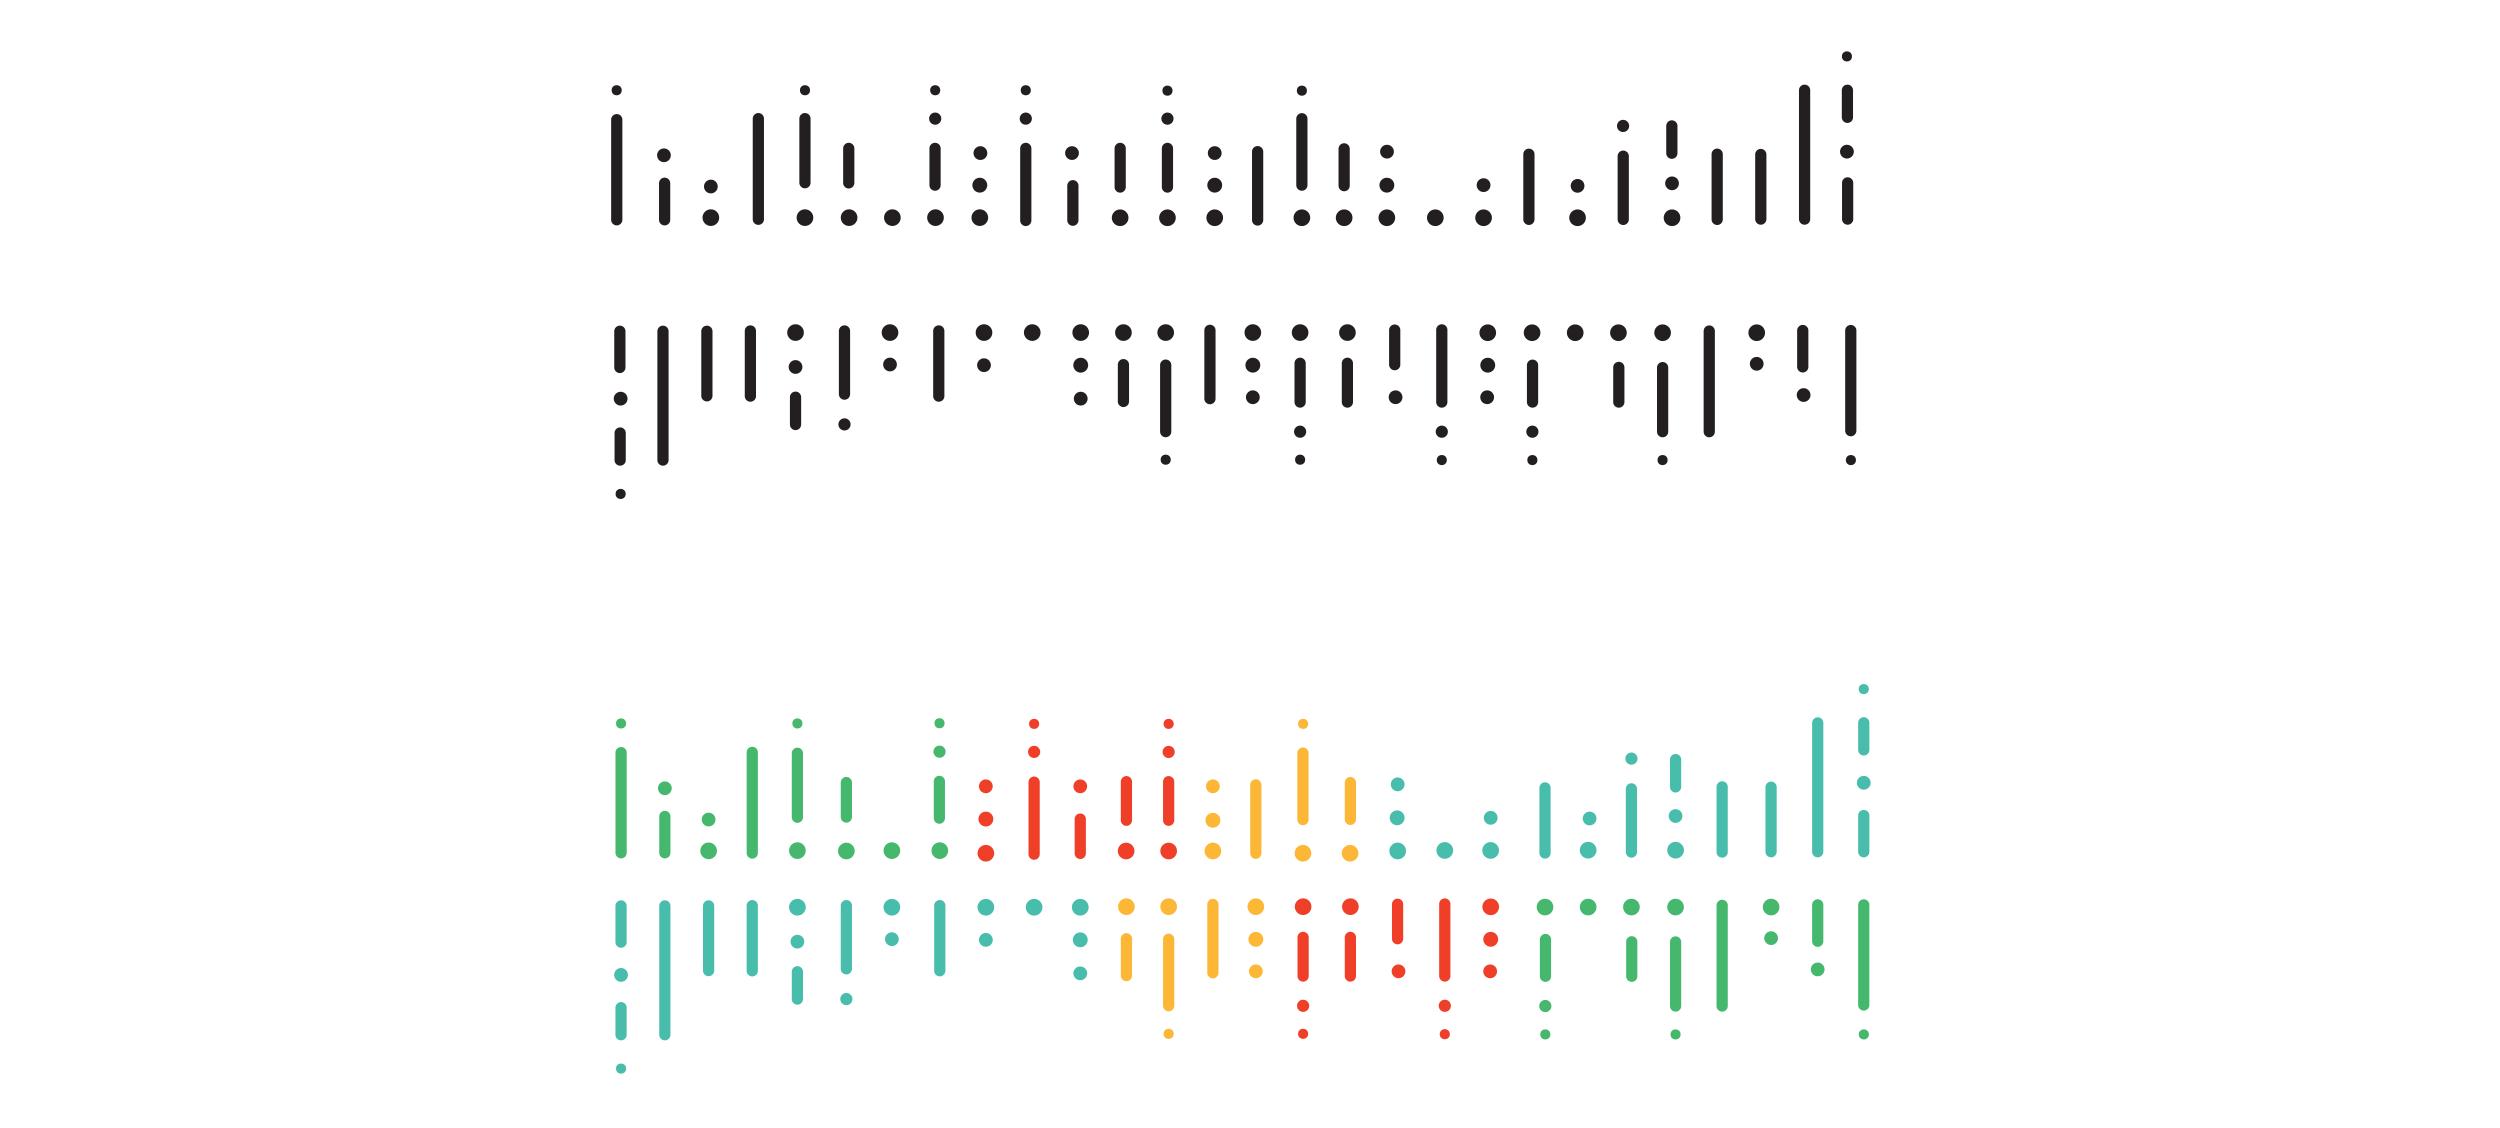 <svg id="Layer_1" data-name="Layer 1" xmlns="http://www.w3.org/2000/svg" viewBox="0 0 668.42 301.51"><defs><style>.cls-1{fill:#231f20;}.cls-2{fill:#48bdac;}.cls-3{fill:#fdb737;}.cls-4{fill:#ef3f29;}.cls-5{fill:#46b86d;}</style></defs><title>Artboard 4</title><circle class="cls-1" cx="164.88" cy="24.13" r="1.35"/><circle class="cls-1" cx="215.23" cy="24.13" r="1.35"/><path class="cls-1" d="M215.22,50.35a1.5,1.5,0,0,1-1.5-1.5V31.72a1.5,1.5,0,0,1,3,0V48.85A1.5,1.5,0,0,1,215.22,50.35Z"/><path class="cls-1" d="M202.76,60.13a1.5,1.5,0,0,1-1.5-1.5V31.72a1.5,1.5,0,0,1,3,0V58.63A1.5,1.5,0,0,1,202.76,60.13Z"/><path class="cls-1" d="M177.7,60.27a1.5,1.5,0,0,1-1.5-1.5V49a1.5,1.5,0,0,1,3,0v9.72A1.5,1.5,0,0,1,177.7,60.27Z"/><path class="cls-1" d="M226.93,50.4a1.5,1.5,0,0,1-1.5-1.5V39.68a1.5,1.5,0,0,1,3,0V48.9A1.5,1.5,0,0,1,226.93,50.4Z"/><path class="cls-1" d="M164.9,60.27a1.5,1.5,0,0,1-1.5-1.5V32a1.5,1.5,0,0,1,3,0V58.77A1.5,1.5,0,0,1,164.9,60.27Z"/><circle class="cls-1" cx="215.22" cy="58.19" r="2.23"/><path class="cls-1" d="M250,51a1.5,1.5,0,0,1-1.5-1.5V39.68a1.5,1.5,0,0,1,3,0v9.83A1.5,1.5,0,0,1,250,51Z"/><circle class="cls-1" cx="250.04" cy="31.72" r="1.63"/><circle class="cls-1" cx="250.12" cy="58.19" r="2.23"/><circle class="cls-1" cx="250.04" cy="24.13" r="1.35"/><circle class="cls-1" cx="238.59" cy="58.19" r="2.23"/><circle class="cls-1" cx="227.02" cy="58.19" r="2.23"/><circle class="cls-1" cx="190.06" cy="58.19" r="2.23"/><circle class="cls-1" cx="177.52" cy="41.52" r="1.84"/><circle class="cls-1" cx="190.06" cy="49.87" r="1.84"/><path class="cls-1" d="M348.08,51a1.5,1.5,0,0,1-1.5-1.5V31.75a1.5,1.5,0,1,1,3,0V49.52A1.5,1.5,0,0,1,348.08,51Z"/><circle class="cls-1" cx="348.08" cy="58.22" r="2.23"/><circle class="cls-1" cx="324.78" cy="58.22" r="2.23"/><circle class="cls-1" cx="324.78" cy="49.51" r="1.99"/><path class="cls-1" d="M322.94,40.93a1.84,1.84,0,1,1,1.84,1.84,1.84,1.84,0,0,1-1.84-1.84"/><path class="cls-1" d="M336.25,60.32a1.5,1.5,0,0,1-1.5-1.5V40.55a1.5,1.5,0,0,1,3,0V58.82A1.5,1.5,0,0,1,336.25,60.32Z"/><path class="cls-1" d="M359.38,51.14a1.5,1.5,0,0,1-1.5-1.5V39.8a1.5,1.5,0,0,1,3,0v9.83A1.5,1.5,0,0,1,359.38,51.14Z"/><circle class="cls-1" cx="359.38" cy="58.22" r="2.23"/><circle class="cls-1" cx="274.26" cy="24.13" r="1.35"/><path class="cls-1" d="M274.26,60.44a1.5,1.5,0,0,1-1.5-1.5V39.68a1.5,1.5,0,0,1,3,0V58.94A1.5,1.5,0,0,1,274.26,60.44Z"/><path class="cls-1" d="M286.85,60.38a1.5,1.5,0,0,1-1.5-1.5V49.66a1.5,1.5,0,0,1,3,0v9.22A1.5,1.5,0,0,1,286.85,60.38Z"/><circle class="cls-1" cx="286.62" cy="40.93" r="1.84"/><path class="cls-1" d="M312.14,51.51a1.5,1.5,0,0,1-1.5-1.5V39.68a1.5,1.5,0,0,1,3,0V50A1.5,1.5,0,0,1,312.14,51.51Z"/><circle class="cls-1" cx="312.14" cy="31.72" r="1.63"/><circle class="cls-1" cx="312.14" cy="58.22" r="2.23"/><circle class="cls-1" cx="312.14" cy="24.24" r="1.35"/><path class="cls-1" d="M299.49,51.51A1.5,1.5,0,0,1,298,50V39.68a1.5,1.5,0,0,1,3,0V50A1.5,1.5,0,0,1,299.49,51.51Z"/><circle class="cls-1" cx="299.49" cy="58.22" r="2.23"/><circle class="cls-1" cx="274.26" cy="31.72" r="1.63"/><circle class="cls-1" cx="261.97" cy="58.19" r="2.23"/><circle class="cls-1" cx="261.97" cy="49.51" r="1.99"/><path class="cls-1" d="M260.29,40.93a1.84,1.84,0,1,1,1.84,1.84,1.84,1.84,0,0,1-1.84-1.84"/><circle class="cls-1" cx="348.08" cy="24.24" r="1.35"/><path class="cls-1" d="M396.66,47.66a1.84,1.84,0,1,1-1.84,1.84,1.84,1.84,0,0,1,1.84-1.84"/><path class="cls-1" d="M482.49,60.08a1.5,1.5,0,0,1-1.5-1.5V24.13a1.5,1.5,0,1,1,3,0V58.58A1.5,1.5,0,0,1,482.49,60.08Z"/><path class="cls-1" d="M459.12,60.16a1.5,1.5,0,0,1-1.5-1.5V41.23a1.5,1.5,0,0,1,3,0V58.66A1.5,1.5,0,0,1,459.12,60.16Z"/><path class="cls-1" d="M447,42.47a1.5,1.5,0,0,1-1.5-1.5v-7.3a1.5,1.5,0,0,1,3,0V41A1.5,1.5,0,0,1,447,42.47Z"/><path class="cls-1" d="M408.78,60.15a1.5,1.5,0,0,1-1.5-1.5V41.24a1.5,1.5,0,0,1,3,0V58.65A1.5,1.5,0,0,1,408.78,60.15Z"/><path class="cls-1" d="M434,60.16a1.5,1.5,0,0,1-1.5-1.5V41.76a1.5,1.5,0,0,1,3,0V58.66A1.5,1.5,0,0,1,434,60.16Z"/><circle class="cls-1" cx="421.79" cy="58.22" r="2.23"/><path class="cls-1" d="M470.78,60.08a1.5,1.5,0,0,1-1.5-1.5V41.31a1.5,1.5,0,1,1,3,0V58.58A1.5,1.5,0,0,1,470.78,60.08Z"/><circle class="cls-1" cx="447.05" cy="58.22" r="2.23"/><circle class="cls-1" cx="447.05" cy="49.02" r="1.84"/><circle class="cls-1" cx="433.96" cy="33.67" r="1.63"/><circle class="cls-1" cx="421.79" cy="49.69" r="1.84"/><circle class="cls-1" cx="396.66" cy="58.22" r="2.23"/><circle class="cls-1" cx="370.8" cy="58.22" r="2.23"/><circle class="cls-1" cx="370.8" cy="49.51" r="1.99"/><path class="cls-1" d="M369,40.55a1.84,1.84,0,1,1,1.84,1.84A1.84,1.84,0,0,1,369,40.55"/><circle class="cls-1" cx="383.76" cy="58.22" r="2.23"/><path class="cls-1" d="M494,60.08a1.5,1.5,0,0,1-1.5-1.5V48.9a1.5,1.5,0,0,1,3,0v9.68A1.5,1.5,0,0,1,494,60.08Z"/><path class="cls-1" d="M493.81,42.39a1.84,1.84,0,1,1,1.84-1.84,1.84,1.84,0,0,1-1.84,1.84"/><path class="cls-1" d="M493.94,32.87a1.5,1.5,0,0,1-1.5-1.5V24.13a1.5,1.5,0,0,1,3,0v7.24A1.5,1.5,0,0,1,493.94,32.87Z"/><circle class="cls-1" cx="493.81" cy="15.08" r="1.35"/><circle class="cls-1" cx="494.87" cy="123.01" r="1.35"/><circle class="cls-1" cx="444.52" cy="123.01" r="1.35"/><path class="cls-1" d="M444.53,116.92a1.5,1.5,0,0,1-1.5-1.5V98.29a1.5,1.5,0,0,1,3,0v17.13A1.5,1.5,0,0,1,444.53,116.92Z"/><path class="cls-1" d="M457,116.92a1.5,1.5,0,0,1-1.5-1.5V88.51a1.5,1.5,0,1,1,3,0v26.91A1.5,1.5,0,0,1,457,116.92Z"/><path class="cls-1" d="M482,99.59a1.5,1.5,0,0,1-1.5-1.5V88.37a1.5,1.5,0,0,1,3,0v9.72A1.5,1.5,0,0,1,482,99.59Z"/><path class="cls-1" d="M432.82,109a1.5,1.5,0,0,1-1.5-1.5V98.24a1.5,1.5,0,0,1,3,0v9.22A1.5,1.5,0,0,1,432.82,109Z"/><path class="cls-1" d="M494.84,116.65a1.5,1.5,0,0,1-1.5-1.5V88.38a1.5,1.5,0,1,1,3,0v26.78A1.5,1.5,0,0,1,494.84,116.65Z"/><circle class="cls-1" cx="444.53" cy="88.96" r="2.23"/><path class="cls-1" d="M409.75,109a1.5,1.5,0,0,1-1.5-1.5V97.64a1.5,1.5,0,0,1,3,0v9.83A1.5,1.5,0,0,1,409.75,109Z"/><circle class="cls-1" cx="409.71" cy="115.42" r="1.63"/><circle class="cls-1" cx="409.63" cy="88.96" r="2.23"/><circle class="cls-1" cx="409.71" cy="123.01" r="1.35"/><circle class="cls-1" cx="421.16" cy="88.96" r="2.23"/><circle class="cls-1" cx="432.72" cy="88.96" r="2.23"/><circle class="cls-1" cx="469.69" cy="88.96" r="2.23"/><circle class="cls-1" cx="482.23" cy="105.62" r="1.84"/><circle class="cls-1" cx="469.69" cy="97.27" r="1.84"/><path class="cls-1" d="M311.67,116.9a1.5,1.5,0,0,1-1.5-1.5V97.62a1.5,1.5,0,0,1,3,0V115.4A1.5,1.5,0,0,1,311.67,116.9Z"/><circle class="cls-1" cx="311.67" cy="88.92" r="2.23"/><circle class="cls-1" cx="334.97" cy="88.92" r="2.23"/><circle class="cls-1" cx="334.97" cy="97.64" r="1.99"/><path class="cls-1" d="M336.81,106.21a1.84,1.84,0,1,1-1.84-1.84,1.84,1.84,0,0,1,1.84,1.84"/><path class="cls-1" d="M323.5,108.09a1.5,1.5,0,0,1-1.5-1.5V88.32a1.5,1.5,0,1,1,3,0v18.28A1.5,1.5,0,0,1,323.5,108.09Z"/><path class="cls-1" d="M300.37,108.84a1.5,1.5,0,0,1-1.5-1.5V97.5a1.5,1.5,0,0,1,3,0v9.83A1.5,1.5,0,0,1,300.37,108.84Z"/><circle class="cls-1" cx="300.37" cy="88.92" r="2.23"/><circle class="cls-1" cx="385.49" cy="123.01" r="1.35"/><path class="cls-1" d="M385.49,109a1.5,1.5,0,0,1-1.5-1.5V88.2a1.5,1.5,0,0,1,3,0v19.26A1.5,1.5,0,0,1,385.49,109Z"/><path class="cls-1" d="M372.9,99a1.5,1.5,0,0,1-1.5-1.5V88.26a1.5,1.5,0,1,1,3,0v9.22A1.5,1.5,0,0,1,372.9,99Z"/><circle class="cls-1" cx="373.13" cy="106.21" r="1.84"/><path class="cls-1" d="M347.61,109a1.5,1.5,0,0,1-1.5-1.5V97.13a1.5,1.5,0,0,1,3,0v10.33A1.5,1.5,0,0,1,347.61,109Z"/><circle class="cls-1" cx="347.61" cy="115.42" r="1.63"/><circle class="cls-1" cx="347.61" cy="88.92" r="2.23"/><circle class="cls-1" cx="347.61" cy="122.91" r="1.35"/><path class="cls-1" d="M360.25,109a1.5,1.5,0,0,1-1.5-1.5V97.13a1.5,1.5,0,0,1,3,0v10.33A1.5,1.5,0,0,1,360.25,109Z"/><circle class="cls-1" cx="360.26" cy="88.92" r="2.23"/><circle class="cls-1" cx="385.49" cy="115.42" r="1.63"/><circle class="cls-1" cx="397.78" cy="88.96" r="2.23"/><circle class="cls-1" cx="397.78" cy="97.64" r="1.99"/><path class="cls-1" d="M399.46,106.21a1.84,1.84,0,1,1-1.84-1.84,1.84,1.84,0,0,1,1.84,1.84"/><circle class="cls-1" cx="311.67" cy="122.91" r="1.35"/><path class="cls-1" d="M263.09,99.48a1.84,1.84,0,1,1,1.84-1.84,1.84,1.84,0,0,1-1.84,1.84"/><path class="cls-1" d="M177.26,124.51a1.5,1.5,0,0,1-1.5-1.5V88.57a1.5,1.5,0,0,1,3,0V123A1.5,1.5,0,0,1,177.26,124.51Z"/><path class="cls-1" d="M200.63,107.41a1.5,1.5,0,0,1-1.5-1.5V88.49a1.5,1.5,0,0,1,3,0v17.42A1.5,1.5,0,0,1,200.63,107.41Z"/><path class="cls-1" d="M212.7,115a1.5,1.5,0,0,1-1.5-1.5v-7.3a1.5,1.5,0,0,1,3,0v7.3A1.5,1.5,0,0,1,212.7,115Z"/><path class="cls-1" d="M251,107.41a1.5,1.5,0,0,1-1.5-1.5V88.49a1.5,1.5,0,0,1,3,0v17.41A1.5,1.5,0,0,1,251,107.41Z"/><path class="cls-1" d="M225.79,106.88a1.5,1.5,0,0,1-1.5-1.5V88.49a1.5,1.5,0,0,1,3,0v16.89A1.5,1.5,0,0,1,225.79,106.88Z"/><circle class="cls-1" cx="237.96" cy="88.92" r="2.23"/><path class="cls-1" d="M189,107.33a1.5,1.5,0,0,1-1.5-1.5V88.57a1.5,1.5,0,0,1,3,0v17.27A1.5,1.5,0,0,1,189,107.33Z"/><circle class="cls-1" cx="212.7" cy="88.92" r="2.23"/><circle class="cls-1" cx="212.7" cy="98.12" r="1.84"/><circle class="cls-1" cx="225.79" cy="113.47" r="1.63"/><circle class="cls-1" cx="237.96" cy="97.46" r="1.84"/><circle class="cls-1" cx="263.09" cy="88.92" r="2.23"/><circle class="cls-1" cx="288.95" cy="88.92" r="2.23"/><circle class="cls-1" cx="288.95" cy="97.64" r="1.99"/><path class="cls-1" d="M290.79,106.59a1.84,1.84,0,1,1-1.84-1.84,1.84,1.84,0,0,1,1.84,1.84"/><circle class="cls-1" cx="275.99" cy="88.92" r="2.23"/><path class="cls-1" d="M165.73,99.75a1.5,1.5,0,0,1-1.5-1.5V88.57a1.5,1.5,0,0,1,3,0v9.68A1.5,1.5,0,0,1,165.73,99.75Z"/><path class="cls-1" d="M165.94,104.75a1.84,1.84,0,1,1-1.84,1.84,1.84,1.84,0,0,1,1.84-1.84"/><path class="cls-1" d="M165.81,124.51a1.5,1.5,0,0,1-1.5-1.5v-7.24a1.5,1.5,0,0,1,3,0V123A1.5,1.5,0,0,1,165.81,124.51Z"/><circle class="cls-1" cx="165.94" cy="132.06" r="1.35"/><path class="cls-2" d="M263.59,253.13a1.84,1.84,0,1,1,1.84-1.84,1.84,1.84,0,0,1-1.84,1.84"/><path class="cls-2" d="M177.76,278.16a1.5,1.5,0,0,1-1.5-1.5V242.21a1.5,1.5,0,0,1,3,0v34.45A1.5,1.5,0,0,1,177.76,278.16Z"/><path class="cls-2" d="M201.13,261.06a1.5,1.5,0,0,1-1.5-1.5V242.14a1.5,1.5,0,0,1,3,0v17.42A1.5,1.5,0,0,1,201.13,261.06Z"/><path class="cls-2" d="M213.2,268.62a1.5,1.5,0,0,1-1.5-1.5v-7.3a1.5,1.5,0,0,1,3,0v7.3A1.5,1.5,0,0,1,213.2,268.62Z"/><path class="cls-2" d="M251.27,261.05a1.5,1.5,0,0,1-1.5-1.5V242.14a1.5,1.5,0,0,1,3,0v17.41A1.5,1.5,0,0,1,251.27,261.05Z"/><path class="cls-2" d="M226.29,260.53a1.5,1.5,0,0,1-1.5-1.5V242.14a1.5,1.5,0,1,1,3,0V259A1.5,1.5,0,0,1,226.29,260.53Z"/><path class="cls-2" d="M238.46,240.34a2.23,2.23,0,1,1-2.23,2.23,2.23,2.23,0,0,1,2.23-2.23"/><path class="cls-2" d="M189.46,261a1.5,1.5,0,0,1-1.5-1.5V242.21a1.5,1.5,0,0,1,3,0v17.27A1.5,1.5,0,0,1,189.46,261Z"/><path class="cls-2" d="M213.2,240.34a2.23,2.23,0,1,1-2.23,2.23,2.23,2.23,0,0,1,2.23-2.23"/><circle class="cls-2" cx="213.2" cy="251.77" r="1.84"/><circle class="cls-2" cx="226.29" cy="267.12" r="1.63"/><circle class="cls-2" cx="238.46" cy="251.1" r="1.84"/><path class="cls-2" d="M263.59,240.34a2.23,2.23,0,1,1-2.23,2.23,2.23,2.23,0,0,1,2.23-2.23"/><path class="cls-2" d="M288.83,240.34a2.23,2.23,0,1,1-2.23,2.23,2.23,2.23,0,0,1,2.23-2.23"/><circle class="cls-2" cx="288.83" cy="251.28" r="1.99"/><path class="cls-2" d="M290.67,260.24a1.84,1.84,0,1,1-1.84-1.84,1.84,1.84,0,0,1,1.84,1.84"/><path class="cls-2" d="M276.49,240.34a2.23,2.23,0,1,1-2.23,2.23,2.23,2.23,0,0,1,2.23-2.23"/><path class="cls-2" d="M166.05,253.4a1.5,1.5,0,0,1-1.5-1.5v-9.68a1.5,1.5,0,0,1,3,0v9.68A1.5,1.5,0,0,1,166.05,253.4Z"/><path class="cls-2" d="M166.05,258.82a1.84,1.84,0,1,1-1.84,1.84,1.84,1.84,0,0,1,1.84-1.84"/><path class="cls-2" d="M166.05,278.16a1.5,1.5,0,0,1-1.5-1.5v-7.24a1.5,1.5,0,0,1,3,0v7.24A1.5,1.5,0,0,1,166.05,278.16Z"/><circle class="cls-2" cx="166.05" cy="285.71" r="1.35"/><path class="cls-3" d="M312.46,270.4a1.5,1.5,0,0,1-1.5-1.5V251.12a1.5,1.5,0,0,1,3,0V268.9A1.5,1.5,0,0,1,312.46,270.4Z"/><circle class="cls-3" cx="312.46" cy="242.42" r="2.23"/><circle class="cls-3" cx="335.77" cy="242.42" r="2.23"/><circle class="cls-3" cx="335.77" cy="251.14" r="1.99"/><path class="cls-3" d="M337.61,259.71a1.84,1.84,0,1,1-1.84-1.84,1.84,1.84,0,0,1,1.84,1.84"/><path class="cls-3" d="M324.29,261.59a1.5,1.5,0,0,1-1.5-1.5V241.82a1.5,1.5,0,0,1,3,0v18.28A1.5,1.5,0,0,1,324.29,261.59Z"/><path class="cls-3" d="M301.17,262.34a1.5,1.5,0,0,1-1.5-1.5V251a1.5,1.5,0,1,1,3,0v9.84A1.5,1.5,0,0,1,301.17,262.34Z"/><circle class="cls-3" cx="301.17" cy="242.42" r="2.23"/><circle class="cls-4" cx="386.29" cy="276.51" r="1.35"/><path class="cls-4" d="M386.29,262.46a1.5,1.5,0,0,1-1.5-1.5V241.7a1.5,1.5,0,0,1,3,0V261A1.5,1.5,0,0,1,386.29,262.46Z"/><path class="cls-4" d="M373.67,252.49a1.5,1.5,0,0,1-1.5-1.5v-9.22a1.5,1.5,0,1,1,3,0V251A1.5,1.5,0,0,1,373.67,252.49Z"/><circle class="cls-4" cx="373.92" cy="259.71" r="1.84"/><path class="cls-4" d="M348.41,262.46a1.5,1.5,0,0,1-1.5-1.5V250.63a1.5,1.5,0,1,1,3,0V261A1.5,1.5,0,0,1,348.41,262.46Z"/><circle class="cls-4" cx="348.41" cy="268.92" r="1.63"/><circle class="cls-4" cx="348.41" cy="242.42" r="2.23"/><circle class="cls-4" cx="348.41" cy="276.41" r="1.35"/><path class="cls-4" d="M361.05,262.46a1.5,1.5,0,0,1-1.5-1.5V250.63a1.5,1.5,0,1,1,3,0V261A1.5,1.5,0,0,1,361.05,262.46Z"/><circle class="cls-4" cx="361.05" cy="242.42" r="2.23"/><circle class="cls-4" cx="386.29" cy="268.92" r="1.63"/><circle class="cls-4" cx="398.57" cy="242.46" r="2.23"/><circle class="cls-4" cx="398.57" cy="251.14" r="1.99"/><path class="cls-4" d="M400.26,259.71a1.84,1.84,0,1,1-1.84-1.84,1.84,1.84,0,0,1,1.84,1.84"/><circle class="cls-3" cx="312.46" cy="276.41" r="1.35"/><circle class="cls-5" cx="498.33" cy="276.57" r="1.35"/><circle class="cls-5" cx="447.99" cy="276.57" r="1.35"/><path class="cls-5" d="M448,270.48a1.5,1.5,0,0,1-1.5-1.5V251.85a1.5,1.5,0,1,1,3,0V269A1.5,1.5,0,0,1,448,270.48Z"/><path class="cls-5" d="M460.45,270.48a1.5,1.5,0,0,1-1.5-1.5V242.07a1.5,1.5,0,0,1,3,0V269A1.5,1.5,0,0,1,460.45,270.48Z"/><path class="cls-5" d="M486,253.16a1.5,1.5,0,0,1-1.5-1.5v-9.72a1.5,1.5,0,0,1,3,0v9.72A1.5,1.5,0,0,1,486,253.16Z"/><path class="cls-5" d="M436.28,262.52a1.5,1.5,0,0,1-1.5-1.5V251.8a1.5,1.5,0,0,1,3,0V261A1.5,1.5,0,0,1,436.28,262.52Z"/><line class="cls-5" x1="498.31" y1="241.94" x2="498.31" y2="268.72"/><path class="cls-5" d="M498.31,270.21a1.5,1.5,0,0,1-1.5-1.5V241.94a1.5,1.5,0,1,1,3,0v26.78A1.5,1.5,0,0,1,498.31,270.21Z"/><circle class="cls-5" cx="447.99" cy="242.52" r="2.23"/><path class="cls-5" d="M413.21,262.52a1.5,1.5,0,0,1-1.5-1.5V251.2a1.5,1.5,0,0,1,3,0V261A1.5,1.5,0,0,1,413.21,262.52Z"/><circle class="cls-5" cx="413.17" cy="268.98" r="1.63"/><circle class="cls-5" cx="413.09" cy="242.52" r="2.23"/><circle class="cls-5" cx="413.17" cy="276.57" r="1.35"/><circle class="cls-5" cx="424.62" cy="242.52" r="2.23"/><circle class="cls-5" cx="436.19" cy="242.52" r="2.23"/><circle class="cls-5" cx="473.54" cy="242.52" r="2.23"/><circle class="cls-5" cx="485.99" cy="259.19" r="1.84"/><circle class="cls-5" cx="473.54" cy="250.83" r="1.84"/><path class="cls-2" d="M398.57,216.82a1.84,1.84,0,1,1-1.84,1.84,1.84,1.84,0,0,1,1.84-1.84"/><path class="cls-2" d="M486,229.23a1.5,1.5,0,0,1-1.5-1.5V193.29a1.5,1.5,0,0,1,3,0v34.45A1.5,1.5,0,0,1,486,229.23Z"/><path class="cls-2" d="M460.45,229.31a1.5,1.5,0,0,1-1.5-1.5V210.39a1.5,1.5,0,1,1,3,0v17.42A1.5,1.5,0,0,1,460.45,229.31Z"/><path class="cls-2" d="M448,211.89a1.5,1.5,0,0,1-1.5-1.5v-7.3a1.5,1.5,0,0,1,3,0v7.3A1.5,1.5,0,0,1,448,211.89Z"/><path class="cls-2" d="M413.09,229.57a1.5,1.5,0,0,1-1.5-1.5V210.66a1.5,1.5,0,0,1,3,0v17.42A1.5,1.5,0,0,1,413.09,229.57Z"/><path class="cls-2" d="M436.19,229.31a1.5,1.5,0,0,1-1.5-1.5V210.92a1.5,1.5,0,1,1,3,0v16.89A1.5,1.5,0,0,1,436.19,229.31Z"/><path class="cls-2" d="M424.62,229.54a2.23,2.23,0,1,1,2.23-2.23,2.23,2.23,0,0,1-2.23,2.23"/><path class="cls-2" d="M473.53,229.23a1.5,1.5,0,0,1-1.5-1.5V210.47a1.5,1.5,0,0,1,3,0v17.27A1.5,1.5,0,0,1,473.53,229.23Z"/><path class="cls-2" d="M448,229.54a2.23,2.23,0,1,1,2.23-2.23,2.23,2.23,0,0,1-2.23,2.23"/><circle class="cls-2" cx="447.99" cy="218.18" r="1.84"/><circle class="cls-2" cx="436.19" cy="202.83" r="1.63"/><circle class="cls-2" cx="425.01" cy="218.84" r="1.84"/><path class="cls-2" d="M398.55,229.61a2.23,2.23,0,1,1,2.23-2.23,2.23,2.23,0,0,1-2.23,2.23"/><path class="cls-2" d="M373.7,229.75a2.23,2.23,0,1,1,2.23-2.23,2.23,2.23,0,0,1-2.23,2.23"/><circle class="cls-2" cx="373.55" cy="218.66" r="1.99"/><path class="cls-2" d="M371.86,209.71a1.84,1.84,0,1,1,1.84,1.84,1.84,1.84,0,0,1-1.84-1.84"/><path class="cls-2" d="M386.29,229.61a2.23,2.23,0,1,1,2.23-2.23,2.23,2.23,0,0,1-2.23,2.23"/><path class="cls-2" d="M498.31,229.23a1.5,1.5,0,0,1-1.5-1.5v-9.68a1.5,1.5,0,0,1,3,0v9.68A1.5,1.5,0,0,1,498.31,229.23Z"/><path class="cls-2" d="M498.31,211.13a1.84,1.84,0,1,1,1.84-1.84,1.84,1.84,0,0,1-1.84,1.84"/><path class="cls-2" d="M498.31,202a1.5,1.5,0,0,1-1.5-1.5v-7.24a1.5,1.5,0,0,1,3,0v7.24A1.5,1.5,0,0,1,498.31,202Z"/><circle class="cls-2" cx="498.31" cy="184.24" r="1.35"/><path class="cls-3" d="M348.37,220.63a1.5,1.5,0,0,1-1.5-1.5V201.35a1.5,1.5,0,0,1,3,0v17.77A1.5,1.5,0,0,1,348.37,220.63Z"/><circle class="cls-3" cx="348.37" cy="228.13" r="2.23"/><circle class="cls-3" cx="324.29" cy="227.53" r="2.23"/><circle class="cls-3" cx="324.29" cy="219.31" r="1.99"/><path class="cls-3" d="M322.45,210.24a1.84,1.84,0,1,1,1.84,1.84,1.84,1.84,0,0,1-1.84-1.84"/><path class="cls-3" d="M335.76,229.63a1.5,1.5,0,0,1-1.5-1.5V209.85a1.5,1.5,0,1,1,3,0v18.28A1.5,1.5,0,0,1,335.76,229.63Z"/><path class="cls-3" d="M361.05,220.57a1.5,1.5,0,0,1-1.5-1.5v-9.83a1.5,1.5,0,0,1,3,0v9.83A1.5,1.5,0,0,1,361.05,220.57Z"/><circle class="cls-3" cx="360.97" cy="228.13" r="2.23"/><circle class="cls-4" cx="276.49" cy="193.54" r="1.35"/><path class="cls-4" d="M276.49,229.88a1.5,1.5,0,0,1-1.5-1.5V209.12a1.5,1.5,0,0,1,3,0v19.26A1.5,1.5,0,0,1,276.49,229.88Z"/><path class="cls-4" d="M288.83,229.68a1.5,1.5,0,0,1-1.5-1.5V219a1.5,1.5,0,0,1,3,0v9.22A1.5,1.5,0,0,1,288.83,229.68Z"/><circle class="cls-4" cx="288.83" cy="210.24" r="1.84"/><path class="cls-4" d="M312.46,220.81a1.5,1.5,0,0,1-1.5-1.5V209a1.5,1.5,0,1,1,3,0v10.33A1.5,1.5,0,0,1,312.46,220.81Z"/><circle class="cls-4" cx="312.46" cy="201.05" r="1.63"/><circle class="cls-4" cx="312.46" cy="227.53" r="2.23"/><circle class="cls-4" cx="312.46" cy="193.54" r="1.35"/><path class="cls-4" d="M301.17,220.81a1.5,1.5,0,0,1-1.5-1.5V209a1.5,1.5,0,0,1,3,0v10.33A1.5,1.5,0,0,1,301.17,220.81Z"/><circle class="cls-4" cx="301.09" cy="227.53" r="2.23"/><circle class="cls-4" cx="276.49" cy="201.03" r="1.63"/><circle class="cls-4" cx="263.59" cy="228.13" r="2.23"/><circle class="cls-4" cx="263.59" cy="218.99" r="1.99"/><path class="cls-4" d="M261.74,210.24a1.84,1.84,0,1,1,1.84,1.84,1.84,1.84,0,0,1-1.84-1.84"/><circle class="cls-3" cx="348.41" cy="193.54" r="1.35"/><circle class="cls-5" cx="166.05" cy="193.43" r="1.35"/><circle class="cls-5" cx="213.2" cy="193.43" r="1.35"/><path class="cls-5" d="M213.2,220a1.5,1.5,0,0,1-1.5-1.5V201.4a1.5,1.5,0,0,1,3,0v17.13A1.5,1.5,0,0,1,213.2,220Z"/><path class="cls-5" d="M201.13,229.58a1.5,1.5,0,0,1-1.5-1.5V201.16a1.5,1.5,0,0,1,3,0v26.91A1.5,1.5,0,0,1,201.13,229.58Z"/><path class="cls-5" d="M177.76,229.51a1.5,1.5,0,0,1-1.5-1.5v-9.72a1.5,1.5,0,0,1,3,0V228A1.5,1.5,0,0,1,177.76,229.51Z"/><path class="cls-5" d="M226.29,219.95a1.5,1.5,0,0,1-1.5-1.5v-9.22a1.5,1.5,0,0,1,3,0v9.22A1.5,1.5,0,0,1,226.29,219.95Z"/><line class="cls-5" x1="166.06" y1="228.01" x2="166.06" y2="201.23"/><path class="cls-5" d="M166.06,229.51a1.5,1.5,0,0,1-1.5-1.5V201.23a1.5,1.5,0,0,1,3,0V228A1.5,1.5,0,0,1,166.06,229.51Z"/><circle class="cls-5" cx="213.2" cy="227.43" r="2.23"/><path class="cls-5" d="M251.16,220.25a1.5,1.5,0,0,1-1.5-1.5v-9.83a1.5,1.5,0,0,1,3,0v9.83A1.5,1.5,0,0,1,251.16,220.25Z"/><circle class="cls-5" cx="251.2" cy="200.97" r="1.63"/><circle class="cls-5" cx="251.28" cy="227.43" r="2.23"/><circle class="cls-5" cx="251.2" cy="193.37" r="1.35"/><circle class="cls-5" cx="238.46" cy="227.43" r="2.23"/><circle class="cls-5" cx="226.29" cy="227.53" r="2.23"/><circle class="cls-5" cx="189.46" cy="227.49" r="2.23"/><circle class="cls-5" cx="177.76" cy="210.76" r="1.84"/><circle class="cls-5" cx="189.46" cy="219.12" r="1.84"/></svg>